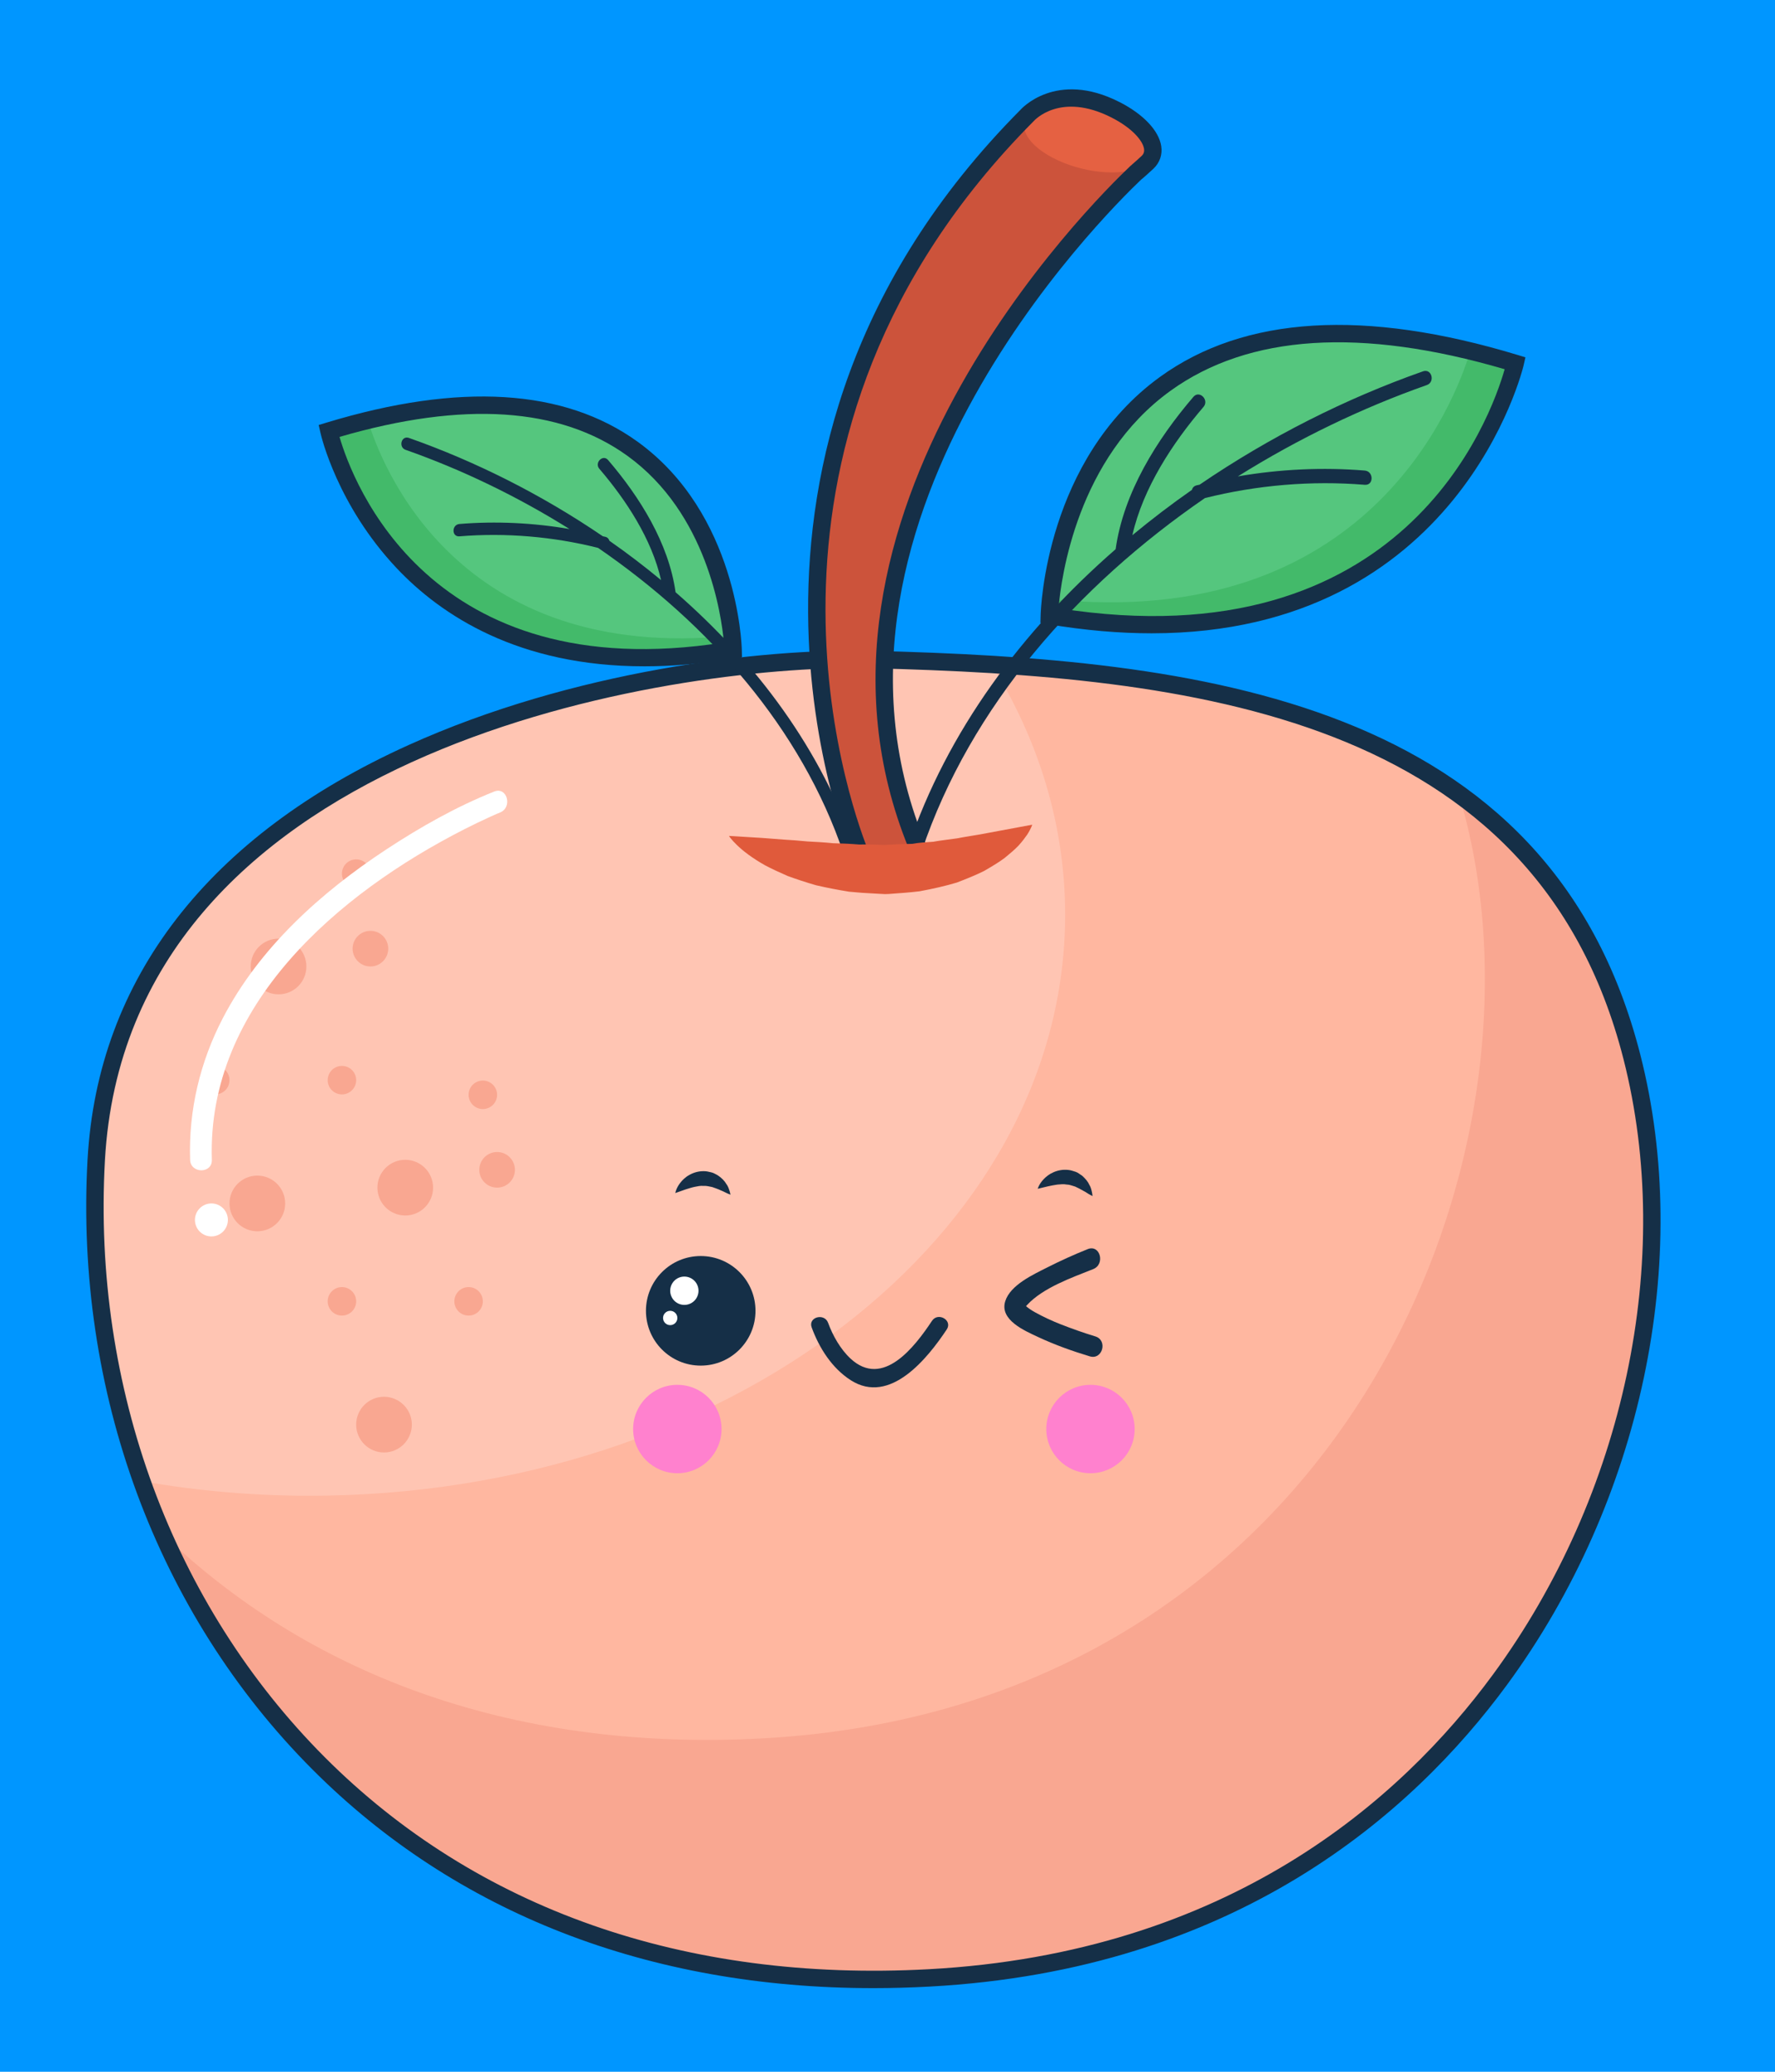 <?xml version='1.0' encoding='UTF-8'?>
<svg xmlns="http://www.w3.org/2000/svg" xmlns:xlink="http://www.w3.org/1999/xlink" xmlns:svg="http://www.w3.org/2000/svg" xmlns:serif="http://www.serif.com/" height="100%" style="fill-rule:evenodd;clip-rule:evenodd;" version="1.1" viewBox="737.143 740.0 85.714 100.0" width="100%">
    <g>
        <svg:rect x="737.143" y="740" width="85.714" height="100" style="fill:rgb(0,150,255);" />
        <svg:g transform="matrix(0.84,0,0,0.84,523.191,450.693)">
            <svg:g>
                <svg:g>
                    <svg:g>
                        <svg:g>
                            <svg:g>
                                <svg:g>
                                    <svg:path d="M304.811,382.31C292.485,382.002 261.554,387.355 260.237,411.072C258.92,434.79 275.609,459.824 308.11,458.067C340.611,456.311 353.789,425.779 348.517,405.137C343.247,384.496 322.38,382.75 304.811,382.31Z" style="fill:rgb(255,183,160);fill-rule:nonzero;" />
                                </svg:g>
                                <svg:g>
                                    <svg:path d="M348.518,405.138C346.736,398.157 343.166,393.344 338.547,390.004C338.682,390.454 338.819,390.904 338.94,391.374C344.21,412.016 331.035,442.548 298.532,444.304C283.691,445.106 272.159,440.312 264.12,432.617C270.759,447.708 285.659,459.281 308.111,458.067C340.611,456.311 353.789,425.779 348.518,405.138Z" style="fill:rgb(249,167,145);fill-rule:nonzero;" />
                                </svg:g>
                                <svg:path d="M260.237,411.072C259.891,417.307 260.801,423.629 262.904,429.535C265.991,430.07 269.198,430.362 272.495,430.362C296.487,430.362 315.936,415.413 315.936,396.973C315.936,391.82 314.415,386.94 311.702,382.582C309.378,382.445 307.068,382.366 304.812,382.31C292.485,382.003 261.555,387.355 260.237,411.072Z" style="fill:white;fill-opacity:0.2;fill-rule:nonzero;" />
                            </svg:g>
                            <svg:g>
                                <svg:g>
                                    <svg:g>
                                        <svg:path d="M276,394.613C276,395.065 275.633,395.432 275.181,395.432C274.728,395.432 274.362,395.065 274.362,394.613C274.362,394.162 274.728,393.794 275.181,393.794C275.633,393.794 276,394.162 276,394.613Z" style="fill:rgb(249,167,145);fill-rule:nonzero;" />
                                    </svg:g>
                                    <svg:g>
                                        <svg:path d="M277.023,398.924C277.023,399.489 276.565,399.949 276,399.949C275.435,399.949 274.975,399.489 274.975,398.924C274.975,398.359 275.435,397.901 276,397.901C276.565,397.9 277.023,398.358 277.023,398.924Z" style="fill:rgb(249,167,145);fill-rule:nonzero;" />
                                    </svg:g>
                                    <svg:g>
                                        <svg:path d="M272.318,399.949C272.318,400.833 271.601,401.549 270.718,401.549C269.835,401.549 269.118,400.833 269.118,399.949C269.118,399.065 269.835,398.348 270.718,398.348C271.602,398.349 272.318,399.065 272.318,399.949Z" style="fill:rgb(249,167,145);fill-rule:nonzero;" />
                                    </svg:g>
                                    <svg:g>
                                        <svg:path d="M275.181,406.481C275.181,406.933 274.813,407.3 274.362,407.3C273.909,407.3 273.543,406.933 273.543,406.481C273.543,406.028 273.909,405.662 274.362,405.662C274.812,405.662 275.181,406.028 275.181,406.481Z" style="fill:rgb(249,167,145);fill-rule:nonzero;" />
                                    </svg:g>
                                    <svg:g>
                                        <svg:path d="M267.897,406.481C267.897,406.933 267.531,407.3 267.078,407.3C266.626,407.3 266.259,406.933 266.259,406.481C266.259,406.028 266.626,405.662 267.078,405.662C267.531,405.662 267.897,406.028 267.897,406.481Z" style="fill:rgb(249,167,145);fill-rule:nonzero;" />
                                    </svg:g>
                                    <svg:g>
                                        <svg:path d="M271.099,413.565C271.099,414.448 270.382,415.165 269.498,415.165C268.614,415.165 267.898,414.448 267.898,413.565C267.898,412.682 268.615,411.965 269.498,411.965C270.382,411.966 271.099,412.683 271.099,413.565Z" style="fill:rgb(249,167,145);fill-rule:nonzero;" />
                                    </svg:g>
                                </svg:g>
                                <svg:g>
                                    <svg:g>
                                        <svg:path d="M283.281,407.323C283.281,407.774 282.914,408.142 282.462,408.142C282.009,408.142 281.643,407.774 281.643,407.323C281.643,406.87 282.009,406.504 282.462,406.504C282.914,406.504 283.281,406.87 283.281,407.323Z" style="fill:rgb(249,167,145);fill-rule:nonzero;" />
                                    </svg:g>
                                    <svg:g>
                                        <svg:path d="M284.306,411.634C284.306,412.199 283.847,412.657 283.282,412.657C282.717,412.657 282.259,412.199 282.259,411.634C282.259,411.069 282.717,410.61 283.282,410.61C283.847,410.609 284.306,411.068 284.306,411.634Z" style="fill:rgb(249,167,145);fill-rule:nonzero;" />
                                    </svg:g>
                                    <svg:g>
                                        <svg:path d="M279.602,412.657C279.602,413.541 278.886,414.258 278.002,414.258C277.118,414.258 276.401,413.541 276.401,412.657C276.401,411.774 277.118,411.057 278.002,411.057C278.886,411.058 279.602,411.774 279.602,412.657Z" style="fill:rgb(249,167,145);fill-rule:nonzero;" />
                                    </svg:g>
                                    <svg:g>
                                        <svg:path d="M282.462,419.19C282.462,419.643 282.095,420.009 281.643,420.009C281.191,420.009 280.824,419.643 280.824,419.19C280.824,418.738 281.191,418.371 281.643,418.371C282.095,418.37 282.462,418.737 282.462,419.19Z" style="fill:rgb(249,167,145);fill-rule:nonzero;" />
                                    </svg:g>
                                    <svg:g>
                                        <svg:path d="M275.181,419.19C275.181,419.643 274.813,420.009 274.362,420.009C273.909,420.009 273.543,419.643 273.543,419.19C273.543,418.738 273.909,418.371 274.362,418.371C274.812,418.37 275.181,418.737 275.181,419.19Z" style="fill:rgb(249,167,145);fill-rule:nonzero;" />
                                    </svg:g>
                                    <svg:g>
                                        <svg:path d="M278.381,426.274C278.381,427.157 277.663,427.875 276.78,427.875C275.897,427.875 275.18,427.157 275.18,426.274C275.18,425.391 275.897,424.674 276.78,424.674C277.663,424.675 278.381,425.392 278.381,426.274Z" style="fill:rgb(249,167,145);fill-rule:nonzero;" />
                                    </svg:g>
                                </svg:g>
                            </svg:g>
                        </svg:g>
                        <svg:g>
                            <svg:path d="M304.907,458.655C292.002,458.655 280.908,454.345 272.67,446.094C263.712,437.123 258.999,424.348 259.738,411.044C260.315,400.655 266.695,392.419 278.19,387.226C287.604,382.972 298.428,381.656 304.824,381.81C323.451,382.276 343.762,384.492 349.002,405.013C352.015,416.81 349.078,430.687 341.338,441.227C335.915,448.612 325.753,457.615 308.138,458.566C307.049,458.625 305.972,458.655 304.907,458.655ZM303.861,382.799C292.096,382.799 262.031,387.791 260.736,411.1C260.013,424.121 264.62,436.62 273.377,445.388C282.089,454.113 294.084,458.323 308.083,457.569C325.309,456.638 335.236,447.847 340.531,440.636C348.099,430.33 350.973,416.776 348.033,405.262C342.966,385.416 323.059,383.268 304.799,382.811C304.501,382.803 304.188,382.799 303.861,382.799Z" style="fill:rgb(21,47,71);fill-rule:nonzero;" />
                        </svg:g>
                    </svg:g>
                    <svg:g>
                        <svg:g>
                            <svg:g>
                                <svg:g>
                                    <svg:g>
                                        <svg:path d="M304.228,393.648C304.228,393.648 294.077,370.837 313.732,351.066C313.732,351.066 314.823,353.618 320.712,353.662C320.712,353.662 298.787,373.555 307.704,393.673L304.228,393.648Z" style="fill:rgb(204,83,59);fill-rule:nonzero;" />
                                    </svg:g>
                                    <svg:g>
                                        <svg:path d="M320.677,353.738C319.86,354.51 317.691,354.515 315.823,353.756C313.945,352.994 313.073,351.754 313.884,350.99C314.691,350.216 316.85,350.213 318.733,350.971C320.61,351.736 321.475,352.971 320.677,353.738Z" style="fill:rgb(229,97,66);fill-rule:nonzero;" />
                                    </svg:g>
                                </svg:g>
                            </svg:g>
                        </svg:g>
                        <svg:g>
                            <svg:path d="M308.476,394.179L303.903,394.147L303.772,393.852C303.669,393.62 293.71,370.499 313.378,350.714C313.375,350.714 315.396,348.411 319.059,350.276L319.059,350.275C320.43,350.971 321.329,351.921 321.462,352.815C321.534,353.3 321.379,353.756 321.023,354.098C320.873,354.237 320.4,354.67 320.305,354.735C318.247,356.692 299.9,374.83 308.161,393.47L308.476,394.179ZM304.564,393.15L306.946,393.168C299.167,374.155 317.534,355.99 319.679,353.959C319.817,353.848 320.293,353.411 320.337,353.37C320.453,353.259 320.497,353.131 320.472,352.963C320.404,352.507 319.8,351.775 318.605,351.168L318.605,351.167C315.659,349.673 314.173,351.32 314.111,351.393C296.106,369.506 303.494,390.433 304.564,393.15Z" style="fill:rgb(21,47,71);fill-rule:nonzero;" />
                        </svg:g>
                    </svg:g>
                    <svg:g>
                        <svg:g>
                            <svg:g>
                                <svg:path d="M315.028,379.785C315.028,379.785 315.591,357.339 341.808,365.289C341.809,365.289 337.68,383.6 315.028,379.785Z" style="fill:rgb(85,198,126);fill-rule:nonzero;" />
                            </svg:g>
                            <svg:g>
                                <svg:path d="M339.229,364.588C338.346,367.511 333.315,380.72 315.103,378.842C315.037,379.437 315.028,379.785 315.028,379.785C337.679,383.599 341.808,365.289 341.808,365.289C340.918,365.019 340.062,364.791 339.229,364.588Z" style="fill:rgb(67,186,106);fill-rule:nonzero;" />
                            </svg:g>
                            <svg:g>
                                <svg:path d="M336.511,365.75C332.095,367.303 327.708,369.507 323.666,372.264C323.609,372.277 323.55,372.286 323.494,372.301C323.338,372.341 323.257,372.444 323.223,372.563C322.046,373.382 320.908,374.253 319.802,375.166C320.419,372.447 322.118,369.864 323.891,367.795C324.234,367.396 323.657,366.814 323.312,367.215C321.207,369.672 319.295,372.718 318.84,375.971C313.48,380.633 309.157,386.415 306.905,393.096C306.735,393.599 307.527,393.812 307.695,393.314C310.505,384.979 316.645,378.065 323.972,373.034C326.949,372.288 330.098,372.019 333.16,372.271C333.687,372.315 333.683,371.494 333.16,371.452C330.745,371.254 328.269,371.371 325.867,371.787C329.342,369.612 333.03,367.842 336.727,366.54C337.224,366.365 337.011,365.574 336.511,365.75Z" style="fill:rgb(21,47,71);fill-rule:nonzero;" />
                            </svg:g>
                        </svg:g>
                        <svg:g>
                            <svg:path d="M320.913,380.804C319.078,380.804 317.094,380.64 314.945,380.279L314.517,380.207L314.528,379.773C314.537,379.41 314.827,370.812 321.398,366.065C326.241,362.566 333.156,362.144 341.954,364.811L342.398,364.946L342.295,365.4C342.258,365.569 338.597,380.804 320.913,380.804ZM315.557,379.364C335.385,382.486 340.407,368.426 341.204,365.63C332.947,363.212 326.485,363.628 321.992,366.87C316.63,370.737 315.708,377.582 315.557,379.364Z" style="fill:rgb(21,47,71);fill-rule:nonzero;" />
                        </svg:g>
                    </svg:g>
                    <svg:g>
                        <svg:g>
                            <svg:g>
                                <svg:path d="M296.849,381.753C296.849,381.753 296.361,362.281 273.616,369.178C273.615,369.178 277.196,385.064 296.849,381.753Z" style="fill:rgb(85,198,126);fill-rule:nonzero;" />
                            </svg:g>
                            <svg:g>
                                <svg:path d="M275.852,368.569C276.619,371.105 280.984,382.563 296.785,380.936C296.842,381.451 296.849,381.752 296.849,381.752C277.197,385.063 273.616,369.177 273.616,369.177C274.388,368.943 275.131,368.745 275.852,368.569Z" style="fill:rgb(67,186,106);fill-rule:nonzero;" />
                            </svg:g>
                            <svg:g>
                                <svg:path d="M278.212,369.577C282.043,370.925 285.85,372.837 289.357,375.227C289.405,375.239 289.457,375.247 289.505,375.26C289.64,375.294 289.709,375.385 289.738,375.487C290.76,376.198 291.749,376.953 292.708,377.747C292.172,375.388 290.698,373.145 289.16,371.351C288.863,371.004 289.361,370.499 289.662,370.847C291.487,372.979 293.146,375.622 293.542,378.444C298.191,382.489 301.941,387.506 303.896,393.301C304.042,393.737 303.356,393.922 303.209,393.489C300.772,386.259 295.444,380.26 289.087,375.895C286.505,375.247 283.774,375.014 281.118,375.232C280.662,375.271 280.664,374.559 281.118,374.522C283.213,374.351 285.359,374.453 287.444,374.812C284.428,372.925 281.23,371.388 278.022,370.261C277.593,370.111 277.777,369.425 278.212,369.577Z" style="fill:rgb(21,47,71);fill-rule:nonzero;" />
                            </svg:g>
                        </svg:g>
                        <svg:g>
                            <svg:path d="M291.751,382.701C284.518,382.701 280.074,379.784 277.498,377.05C274.092,373.435 273.165,369.455 273.128,369.288L273.026,368.834L273.47,368.699C281.125,366.378 287.142,366.749 291.362,369.797C297.089,373.935 297.341,381.424 297.349,381.74L297.36,382.174L296.932,382.246C295.063,382.56 293.34,382.701 291.751,382.701ZM274.223,369.519C274.965,372.067 279.375,383.97 296.32,381.332C296.174,379.706 295.34,373.899 290.769,370.603C286.899,367.81 281.333,367.447 274.223,369.519Z" style="fill:rgb(21,47,71);fill-rule:nonzero;" />
                        </svg:g>
                    </svg:g>
                    <svg:g>
                        <svg:path d="M296.611,392.448C296.611,392.448 296.974,392.463 297.528,392.502C298.094,392.533 298.875,392.582 299.747,392.657C300.188,392.685 300.654,392.715 301.127,392.764C301.607,392.789 302.102,392.816 302.595,392.866C303.097,392.878 303.597,392.898 304.096,392.941C304.345,392.941 304.594,392.931 304.842,392.941L305.212,392.955L305.491,392.964L305.537,392.967L305.56,392.968L305.572,392.968C305.482,392.971 305.784,392.961 305.37,392.975L305.377,392.974C305.971,392.942 306.58,392.911 307.154,392.902C307.541,392.827 307.922,392.815 308.351,392.782C308.805,392.699 309.277,392.653 309.729,392.586C310.17,392.497 310.621,392.437 311.039,392.361C312.842,392.026 314.044,391.802 314.044,391.802C314.044,391.802 313.981,392.026 313.75,392.381C313.628,392.555 313.473,392.765 313.264,392.996C313.05,393.224 312.771,393.457 312.454,393.717C312.124,393.965 311.716,394.205 311.276,394.461C310.813,394.694 310.273,394.911 309.706,395.128C309.07,395.319 308.321,395.49 307.574,395.627C306.977,395.702 306.392,395.737 305.793,395.783L305.57,395.79L305.554,395.788L305.52,395.788L305.456,395.783L305.324,395.777L305.061,395.762L304.539,395.732C304.191,395.716 303.848,395.678 303.506,395.65C302.849,395.544 302.21,395.419 301.611,395.28C301.033,395.112 300.489,394.933 299.991,394.751C299.514,394.544 299.074,394.341 298.691,394.138C297.937,393.715 297.404,393.296 297.075,392.977C296.738,392.655 296.611,392.448 296.611,392.448Z" style="fill:rgb(224,90,59);fill-rule:nonzero;" />
                    </svg:g>
                </svg:g>
                <svg:g>
                    <svg:g>
                        <svg:g>
                            <svg:path d="M293.526,412.968C293.526,412.968 293.569,412.691 293.811,412.38C293.935,412.224 294.102,412.053 294.332,411.929C294.56,411.797 294.845,411.709 295.148,411.711C295.301,411.705 295.445,411.744 295.59,411.777C295.734,411.805 295.852,411.895 295.973,411.952C296.196,412.102 296.362,412.274 296.463,412.452C296.584,412.609 296.618,412.779 296.657,412.884C296.688,412.994 296.697,413.061 296.697,413.061C296.697,413.061 296.632,413.039 296.528,412.993C296.421,412.95 296.298,412.872 296.137,412.812C295.987,412.738 295.815,412.684 295.647,412.623C295.476,412.593 295.313,412.541 295.143,412.558C294.975,412.537 294.797,412.582 294.619,412.616C294.438,412.655 294.265,412.716 294.101,412.765C293.755,412.886 293.526,412.968 293.526,412.968Z" style="fill:rgb(21,47,71);fill-rule:nonzero;" />
                        </svg:g>
                        <svg:g>
                            <svg:path d="M314.36,412.723C314.36,412.723 314.431,412.452 314.709,412.165C314.845,412.023 315.031,411.872 315.273,411.77C315.509,411.666 315.804,411.606 316.105,411.639C316.257,411.649 316.397,411.705 316.54,411.747C316.679,411.793 316.786,411.895 316.902,411.962C317.105,412.136 317.256,412.327 317.337,412.511C317.44,412.681 317.459,412.852 317.487,412.959C317.507,413.075 317.51,413.14 317.51,413.14C317.51,413.14 317.446,413.113 317.347,413.055C317.247,413.006 317.128,412.91 316.977,412.836C316.832,412.747 316.669,412.67 316.51,412.595C316.339,412.546 316.186,412.479 316.013,412.478C315.847,412.443 315.666,412.469 315.486,412.482C315.304,412.504 315.125,412.547 314.957,412.58C314.599,412.663 314.36,412.723 314.36,412.723Z" style="fill:rgb(21,47,71);fill-rule:nonzero;" />
                        </svg:g>
                    </svg:g>
                    <svg:g>
                        <svg:g>
                            <svg:g>
                                <svg:path d="M298.136,419.735C298.136,421.474 296.728,422.884 294.988,422.884C293.248,422.884 291.839,421.474 291.839,419.735C291.839,417.996 293.248,416.587 294.988,416.587C296.728,416.587 298.136,417.996 298.136,419.735Z" style="fill:rgb(21,47,71);fill-rule:nonzero;" />
                            </svg:g>
                            <svg:g>
                                <svg:g>
                                    <svg:path d="M294.86,418.581C294.86,419.031 294.497,419.395 294.046,419.395C293.597,419.395 293.233,419.031 293.233,418.581C293.233,418.132 293.596,417.768 294.046,417.768C294.497,417.769 294.86,418.132 294.86,418.581Z" style="fill:white;fill-rule:nonzero;" />
                                </svg:g>
                                <svg:g>
                                    <svg:path d="M293.645,420.147C293.645,420.374 293.46,420.558 293.233,420.558C293.006,420.558 292.822,420.373 292.822,420.147C292.822,419.919 293.006,419.735 293.233,419.735C293.461,419.735 293.645,419.92 293.645,420.147Z" style="fill:white;fill-rule:nonzero;" />
                                </svg:g>
                            </svg:g>
                        </svg:g>
                        <svg:g>
                            <svg:g>
                                <svg:path d="M317.235,416.19C316.446,416.505 315.671,416.857 314.914,417.24C314.12,417.643 312.788,418.245 312.494,419.183C312.155,420.264 313.618,420.882 314.375,421.237C315.332,421.685 316.342,422.046 317.352,422.351C318.088,422.575 318.401,421.424 317.668,421.204C316.99,420.999 316.323,420.761 315.664,420.503C315.166,420.308 314.681,420.081 314.212,419.823C314.002,419.708 313.805,419.575 313.628,419.415C313.719,419.496 313.527,419.64 313.745,419.404C314.664,418.408 316.314,417.831 317.551,417.338C318.256,417.057 317.949,415.905 317.235,416.19Z" style="fill:rgb(21,47,71);fill-rule:nonzero;" />
                            </svg:g>
                        </svg:g>
                    </svg:g>
                    <svg:g>
                        <svg:g>
                            <svg:path d="M296.184,426.529C296.184,427.931 295.047,429.068 293.643,429.068C292.241,429.068 291.102,427.931 291.102,426.529C291.102,425.126 292.241,423.988 293.643,423.988C295.047,423.988 296.184,425.126 296.184,426.529Z" style="fill:rgb(255,129,206);fill-rule:nonzero;" />
                        </svg:g>
                        <svg:g>
                            <svg:path d="M319.934,426.529C319.934,427.931 318.798,429.068 317.394,429.068C315.992,429.068 314.854,427.931 314.854,426.529C314.854,425.126 315.992,423.988 317.394,423.988C318.798,423.988 319.934,425.126 319.934,426.529Z" style="fill:rgb(255,129,206);fill-rule:nonzero;" />
                        </svg:g>
                    </svg:g>
                    <svg:g>
                        <svg:g>
                            <svg:path d="M301.366,420.689C301.799,421.875 302.535,423.031 303.61,423.721C305.877,425.173 308.039,422.447 309.13,420.807C309.482,420.278 308.631,419.787 308.282,420.312C307.285,421.813 305.457,424.206 303.595,422.476C303.023,421.943 302.579,421.163 302.312,420.429C302.098,419.839 301.149,420.094 301.366,420.689Z" style="fill:rgb(21,47,71);fill-rule:nonzero;" />
                        </svg:g>
                    </svg:g>
                </svg:g>
            </svg:g>
            <svg:g>
                <svg:g>
                    <svg:path d="M283.115,389.897C280.945,390.762 278.87,391.936 276.922,393.216C273.154,395.691 269.623,398.868 267.517,402.913C266.204,405.434 265.541,408.215 265.634,411.058C265.66,411.86 266.91,411.864 266.884,411.058C266.594,402.183 274.151,395.751 281.41,392.057C281.913,391.801 282.422,391.555 282.937,391.324C283.256,391.181 283.272,391.173 283.448,391.103C284.186,390.808 283.864,389.599 283.115,389.897Z" style="fill:white;fill-rule:nonzero;" />
                </svg:g>
                <svg:path d="M267.806,414.513C267.806,415.036 267.382,415.46 266.858,415.46C266.335,415.46 265.911,415.036 265.911,414.513C265.911,413.99 266.335,413.565 266.858,413.565C267.382,413.565 267.806,413.99 267.806,414.513Z" style="fill:white;fill-rule:nonzero;" />
            </svg:g>
        </svg:g>
    </g>
</svg>